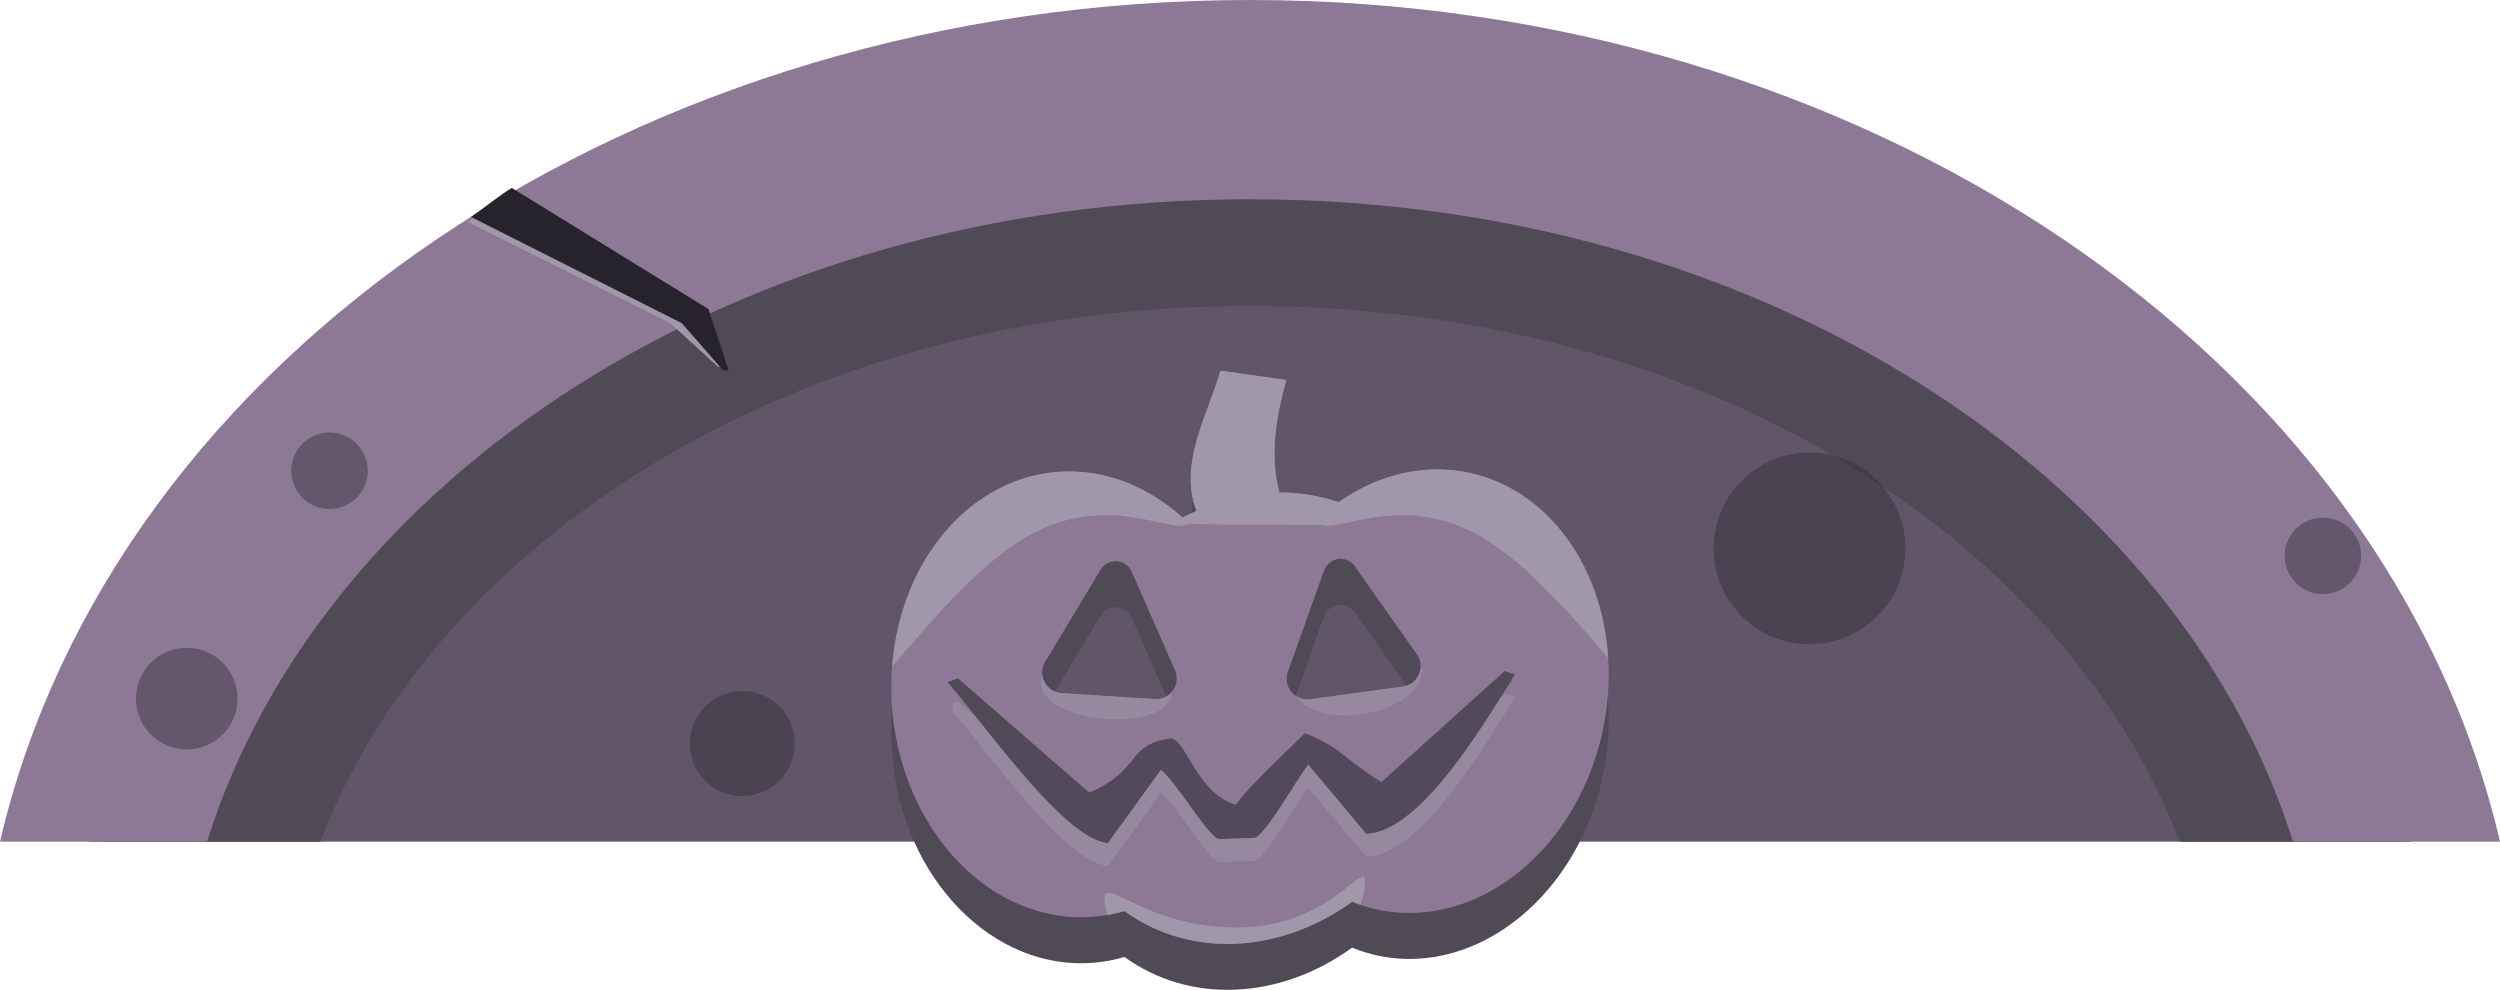 <?xml version="1.0" encoding="UTF-8" standalone="no"?>
<!-- Created with Inkscape (http://www.inkscape.org/) -->

<svg
   width="115.078mm"
   height="45.565mm"
   viewBox="0 0 115.078 45.565"
   version="1.1"
   id="svg5"
   xml:space="preserve"
   inkscape:version="1.2 (dc2aedaf03, 2022-05-15)"
   sodipodi:docname="Arch 3.svg"
   xmlns:inkscape="http://www.inkscape.org/namespaces/inkscape"
   xmlns:sodipodi="http://sodipodi.sourceforge.net/DTD/sodipodi-0.dtd"
   xmlns="http://www.w3.org/2000/svg"
   xmlns:svg="http://www.w3.org/2000/svg"><sodipodi:namedview
     id="namedview7"
     pagecolor="#505050"
     bordercolor="#ffffff"
     borderopacity="1"
     inkscape:showpageshadow="0"
     inkscape:pageopacity="0"
     inkscape:pagecheckerboard="1"
     inkscape:deskcolor="#505050"
     inkscape:document-units="mm"
     showgrid="false"
     inkscape:zoom="0.87"
     inkscape:cx="27.011494"
     inkscape:cy="81.609195"
     inkscape:window-width="1366"
     inkscape:window-height="705"
     inkscape:window-x="-8"
     inkscape:window-y="-8"
     inkscape:window-maximized="1"
     inkscape:current-layer="layer1" /><defs
     id="defs2" /><g
     inkscape:label="Layer 1"
     inkscape:groupmode="layer"
     id="layer1"
     transform="translate(-44.91,-70.223)"><path
       id="path911"
       style="opacity:1;fill:#625569;fill-opacity:1;fill-rule:evenodd;stroke-width:0.295"
       d="M 102.449,74.808 A 54.002,43.266 0 0 0 49.661,108.965 H 155.237 a 54.002,43.266 0 0 0 -52.788,-34.158 z" /><path
       id="ellipse2382"
       style="color:#000000;fill:#504a56;fill-rule:evenodd"
       d="m 102.449,72.515 c -29.078,0 -51.847,16.617 -53.446,36.45 h 10.655 c 5.178,-13.641 21.641,-24.657 42.791,-24.657 21.149,0 37.614,11.016 42.791,24.657 h 10.655 C 154.296,89.133 131.527,72.515 102.449,72.515 Z" /><path
       id="ellipse963"
       style="color:#000000;fill:#8d7995;fill-rule:evenodd;stroke-linecap:round;stroke-linejoin:round;paint-order:fill markers stroke"
       d="m 102.449,70.223 c -28.125,0 -52.312,16.311 -57.539,38.743 h 9.531 c 5.208,-16.651 24.344,-29.571 48.008,-29.571 23.664,0 42.801,12.92 48.009,29.571 h 9.53 C 154.761,86.533 130.574,70.223 102.449,70.223 Z" /><g
       id="g9022"
       style="display:inline;opacity:1"><path
         id="path5537"
         style="display:inline;opacity:1;fill:#504a56;fill-opacity:1;stroke-width:0.858;stroke-linecap:round;stroke-linejoin:round;paint-order:fill markers stroke;stop-color:#000000"
         d="m 101.091,89.401 c -0.639,2.171 -1.926,4.263 -1.107,6.456 -0.216,0.097 -0.429,0.201 -0.64,0.313 -1.678,-1.527 -3.739,-2.276 -5.795,-2.105 -4.652,0.39 -8.04,5.288 -7.567,10.942 0.473,5.654 4.628,9.921 9.281,9.532 0.476,-0.04 0.946,-0.129 1.407,-0.266 2.991,2.164 7.115,1.996 10.481,-0.428 0.406,0.166 0.824,0.293 1.251,0.381 4.577,0.921 9.194,-2.841 10.314,-8.403 1.119,-5.562 -1.684,-10.817 -6.26,-11.738 -1.997,-0.402 -4.104,0.087 -5.932,1.376 -0.864,-0.301 -1.781,-0.453 -2.72,-0.452 -0.434,-1.628 -1.808,-4.07 -1.296,-5.869 z m -4.834,8.772 c 0.323,-0.003 0.617,0.187 0.747,0.483 l 1.992,4.532 c 0.286,0.651 -0.219,1.373 -0.929,1.328 l -4.297,-0.275 c -0.709,-0.045 -1.118,-0.826 -0.752,-1.435 l 2.554,-4.241 c 0.145,-0.241 0.404,-0.389 0.685,-0.391 z m 10.31,-0.105 c 0.28,-0.018 0.55,0.112 0.711,0.341 l 2.851,4.047 c 0.409,0.581 0.057,1.389 -0.647,1.486 l -4.267,0.582 c -0.704,0.096 -1.26,-0.588 -1.022,-1.258 l 1.662,-4.663 c 0.109,-0.304 0.388,-0.515 0.71,-0.535 z m -17.565,5.49 6.041,5.262 c 2.405,-0.998 1.708,-2.249 3.788,-2.49 0.692,0.105 1.209,2.557 2.968,3.045 0.702,-0.971 2.55,-2.629 3.168,-3.289 1.616,0.625 1.718,1.111 3.531,2.252 l 5.669,-5.107 0.488,0.151 c -1.36,2.134 -4.312,7.255 -6.857,7.339 l -2.675,-3.19 c -0.664,0.918 -1.913,3.149 -2.44,3.374 l -0.016,5.4e-4 -1.625,0.058 c -0.438,0.017 -1.933,-2.555 -2.691,-3.19 l -2.44,3.374 c -2.036,-0.18 -5.671,-5.468 -7.386,-7.403 z"
         sodipodi:nodetypes="cccccccccccccccscccscsssccscccsccccccccccccccccc" /><path
         id="rect7163"
         style="fill:#524a5b;stroke-width:19;stroke-linecap:round;stroke-linejoin:round;paint-order:fill markers stroke;stop-color:#000000"
         d="m 90.519,104.24 c 8.699,-0.209 17.194,-0.724 24.687,-2.743 l -1.371,7.772 -23.315,1.371 z"
         sodipodi:nodetypes="ccccc" /><path
         id="rect1523"
         style="fill:#8d7995;fill-opacity:1;stroke-width:0.858;stroke-linecap:round;stroke-linejoin:round;paint-order:fill markers stroke;stop-color:#000000"
         d="m 101.091,87.285 c -0.639,2.171 -1.926,4.263 -1.107,6.456 a 9.191,10.708 27.943 0 0 -0.64,0.313 10.272,8.453 85.215 0 0 -5.795,-2.105 10.272,8.453 85.215 0 0 -7.567,10.942 10.272,8.453 85.215 0 0 9.281,9.532 10.272,8.453 85.215 0 0 1.407,-0.266 9.191,10.708 27.943 0 0 10.481,-0.428 8.453,10.272 11.379 0 0 1.251,0.381 8.453,10.272 11.379 0 0 10.314,-8.403 8.453,10.272 11.379 0 0 -6.26,-11.738 8.453,10.272 11.379 0 0 -5.932,1.376 9.191,10.708 27.943 0 0 -2.72,-0.452 c -0.434,-1.628 -0.193,-3.378 0.319,-5.177 z m -4.834,8.772 a 0.808,0.808 0 0 1 0.747,0.483 l 1.992,4.532 a 0.948,0.948 0 0 1 -0.929,1.328 l -4.297,-0.275 a 0.948,0.948 0 0 1 -0.752,-1.435 l 2.554,-4.241 a 0.808,0.808 0 0 1 0.685,-0.391 z m 10.31,-0.105 a 0.808,0.808 0 0 1 0.711,0.341 l 2.851,4.047 a 0.948,0.948 0 0 1 -0.647,1.486 l -4.267,0.582 a 0.948,0.948 0 0 1 -1.022,-1.258 l 1.662,-4.663 a 0.808,0.808 0 0 1 0.71,-0.535 z m -17.565,5.49 6.041,5.262 c 2.405,-0.998 1.708,-2.249 3.788,-2.49 0.692,0.105 1.209,2.557 2.968,3.045 0.702,-0.971 2.55,-2.629 3.168,-3.289 1.616,0.625 1.718,1.111 3.531,2.252 l 5.669,-5.107 0.488,0.151 c -1.36,2.134 -4.312,7.255 -6.857,7.339 l -2.675,-3.19 c -0.664,0.918 -1.913,3.149 -2.44,3.374 l -0.016,5.4e-4 -1.625,0.058 c -0.438,0.017 -1.933,-2.555 -2.691,-3.19 l -2.44,3.374 c -2.036,-0.18 -5.671,-5.468 -7.386,-7.403 z" /><path
         id="path7166"
         style="fill:#a097aa;fill-rule:evenodd;stroke-width:0.265"
         d="m 94.314,91.928 a 10.272,8.453 85.215 0 0 -0.765,0.021 10.272,8.453 85.215 0 0 -7.571,8.957 c 1.542,-1.781 3.739,-4.444 5.913,-5.809 4.228,-2.655 7.642,0.278 7.772,-1.028 0.006,-0.056 0.007,-0.114 0.006,-0.173 a 9.191,10.708 27.943 0 0 -0.325,0.159 10.272,8.453 85.215 0 0 -5.03,-2.126 z" /><path
         id="path8894"
         style="fill:#a097aa;fill-rule:evenodd;stroke-width:0.265"
         d="m 110.948,91.833 a 8.453,10.272 11.379 0 0 -4.426,1.512 9.191,10.708 27.943 0 0 -0.77,-0.222 c -0.131,0.338 -0.188,0.658 -0.16,0.945 0.129,1.307 3.543,-1.627 7.772,1.028 2.017,1.267 4.055,3.652 5.57,5.413 a 8.453,10.272 11.379 0 0 -6.48,-8.541 8.453,10.272 11.379 0 0 -1.506,-0.136 z" /><path
         id="path8954"
         style="fill:#a097aa;fill-rule:evenodd;stroke-width:0.265"
         d="m 107.627,110.591 c -0.436,0.004 -2.118,2.322 -5.766,2.322 -4.323,0 -6.113,-2.456 -6.113,-1.257 0,0.2 0.053,0.432 0.162,0.679 a 10.272,8.453 85.215 0 0 0.76,-0.177 9.191,10.708 27.943 0 0 10.481,-0.427 8.453,10.272 11.379 0 0 0.374,0.133 c 0.152,-0.393 0.221,-0.746 0.221,-1.007 0,-0.187 -0.038,-0.266 -0.119,-0.265 z" /><path
         id="rect8960"
         style="opacity:0.522;fill:#a097aa;fill-opacity:1;stroke:none;stroke-width:17.684;stroke-linecap:round;stroke-linejoin:round;stroke-dasharray:none;stroke-opacity:1;paint-order:fill markers stroke;stop-color:#000000"
         d="m 92.889,101.252 c -0.817,2.276 5.939,2.872 5.939,0.84 -0.194,0.213 -0.473,0.326 -0.761,0.309 l -4.297,-0.275 c -0.469,-0.032 -0.844,-0.404 -0.881,-0.873 z"
         sodipodi:nodetypes="ccccc" /><path
         id="rect8962"
         style="opacity:0.519;fill:#a097aa;fill-opacity:1;stroke:none;stroke-width:17.684;stroke-linecap:round;stroke-linejoin:round;stroke-dasharray:none;stroke-opacity:1;paint-order:fill markers stroke;stop-color:#000000"
         d="m 110.356,100.992 -0.061,0.011 c -0.053,0.427 -0.387,0.765 -0.813,0.823 l -4.266,0.582 c -0.237,0.029 -0.477,-0.033 -0.67,-0.174 1.098,1.704 5.874,0.886 5.811,-1.243 z"
         sodipodi:nodetypes="cccccc" /><path
         id="rect8976"
         style="opacity:0.512;fill:#a097aa;fill-opacity:1;stroke:none;stroke-width:18.473;stroke-linecap:round;stroke-linejoin:round;stroke-dasharray:none;stroke-opacity:1;paint-order:fill markers stroke;stop-color:#000000"
         d="m 114.167,102.173 -0.189,0.171 c -1.521,2.42 -3.998,6.189 -6.179,6.261 l -2.675,-3.19 c -0.664,0.918 -1.913,3.149 -2.44,3.373 l -0.016,5.2e-4 -1.625,0.058 c -0.438,0.017 -1.933,-2.555 -2.691,-3.189 l -2.44,3.373 c -1.608,-0.142 -4.2,-3.452 -6.069,-5.798 l -0.84,-0.732 -0.244,0.095 v 0.362 c 1.792,2.11 5.203,6.959 7.154,7.131 l 2.44,-3.373 c 0.758,0.635 2.253,3.207 2.691,3.189 l 1.625,-0.058 0.016,-5.1e-4 c 0.527,-0.224 1.776,-2.455 2.44,-3.373 l 2.675,3.19 c 2.545,-0.084 5.497,-5.204 6.857,-7.339 z" /><path
         id="rect9007"
         style="opacity:1;fill:#a097aa;fill-opacity:1;stroke:none;stroke-width:15.768;stroke-linecap:round;stroke-linejoin:round;stroke-dasharray:none;stroke-opacity:1;paint-order:fill markers stroke;stop-color:#000000"
         d="m 101.091,87.285 c -0.639,2.171 -1.926,4.263 -1.107,6.456 -0.216,0.097 -0.429,0.201 -0.64,0.313 -0.236,-0.213 -0.48,-0.411 -0.732,-0.594 l 0.539,0.886 7.092,0.047 0.375,-1.11 c -0.032,0.02 -0.064,0.04 -0.096,0.061 -0.864,-0.301 -1.781,-0.453 -2.72,-0.452 -0.434,-1.628 -0.193,-3.378 0.319,-5.177 z"
         sodipodi:nodetypes="ccccccccccc" /></g><path
       id="path8418"
       style="mix-blend-mode:normal;fill:#2e2832;fill-opacity:0.424;fill-rule:evenodd;stroke-width:0.114"
       d="m 60.078,90.131 a 1.761,1.761 0 0 0 -1.761,1.761 1.761,1.761 0 0 0 1.761,1.761 1.761,1.761 0 0 0 1.761,-1.761 1.761,1.761 0 0 0 -1.761,-1.761 z m 68.127,0.922 a 4.412,4.412 0 0 0 -4.413,4.413 4.412,4.412 0 0 0 4.413,4.412 4.412,4.412 0 0 0 4.412,-4.412 4.412,4.412 0 0 0 -4.412,-4.413 z m 23.631,2.997 a 1.761,1.761 0 0 0 -1.761,1.761 1.761,1.761 0 0 0 1.761,1.761 1.761,1.761 0 0 0 1.761,-1.761 1.761,1.761 0 0 0 -1.761,-1.761 z m -98.328,5.994 a 2.337,2.337 0 0 0 -2.338,2.338 2.337,2.337 0 0 0 2.338,2.337 2.337,2.337 0 0 0 2.337,-2.337 2.337,2.337 0 0 0 -2.337,-2.338 z m 25.571,1.992 a 2.415,2.415 0 0 0 -2.415,2.416 2.415,2.415 0 0 0 2.415,2.415 2.415,2.415 0 0 0 2.415,-2.415 2.415,2.415 0 0 0 -2.415,-2.416 z" /><g
       id="g21489"
       transform="translate(1.257,-0.815)"><path
         id="path21463"
         style="fill:#a097aa;fill-opacity:1;stroke-width:3.465;stroke-linecap:round;stroke-linejoin:round;paint-order:stroke fill markers;stop-color:#000000"
         d="m 67.058,79.913 c -0.478,0.281 -1.421,1.033 -1.868,1.331 -0.003,0.002 -0.006,0.004 -0.009,0.006 l 9.323,4.66 2.188,2.002 0.276,0.037 -1.23,-2.684 z"
         sodipodi:nodetypes="cscccccc" /><path
         id="path20299"
         style="fill:#26232c;fill-opacity:1;stroke-width:3.465;stroke-linecap:round;stroke-linejoin:round;paint-order:stroke fill markers;stop-color:#000000"
         d="m 67.21,79.687 c -0.478,0.281 -1.421,1.033 -1.868,1.331 -0.003,0.002 -0.006,0.004 -0.009,0.006 l 9.7,4.887 1.886,2.153 0.276,0.037 -0.929,-2.835 z"
         sodipodi:nodetypes="cscccccc" /></g></g></svg>

